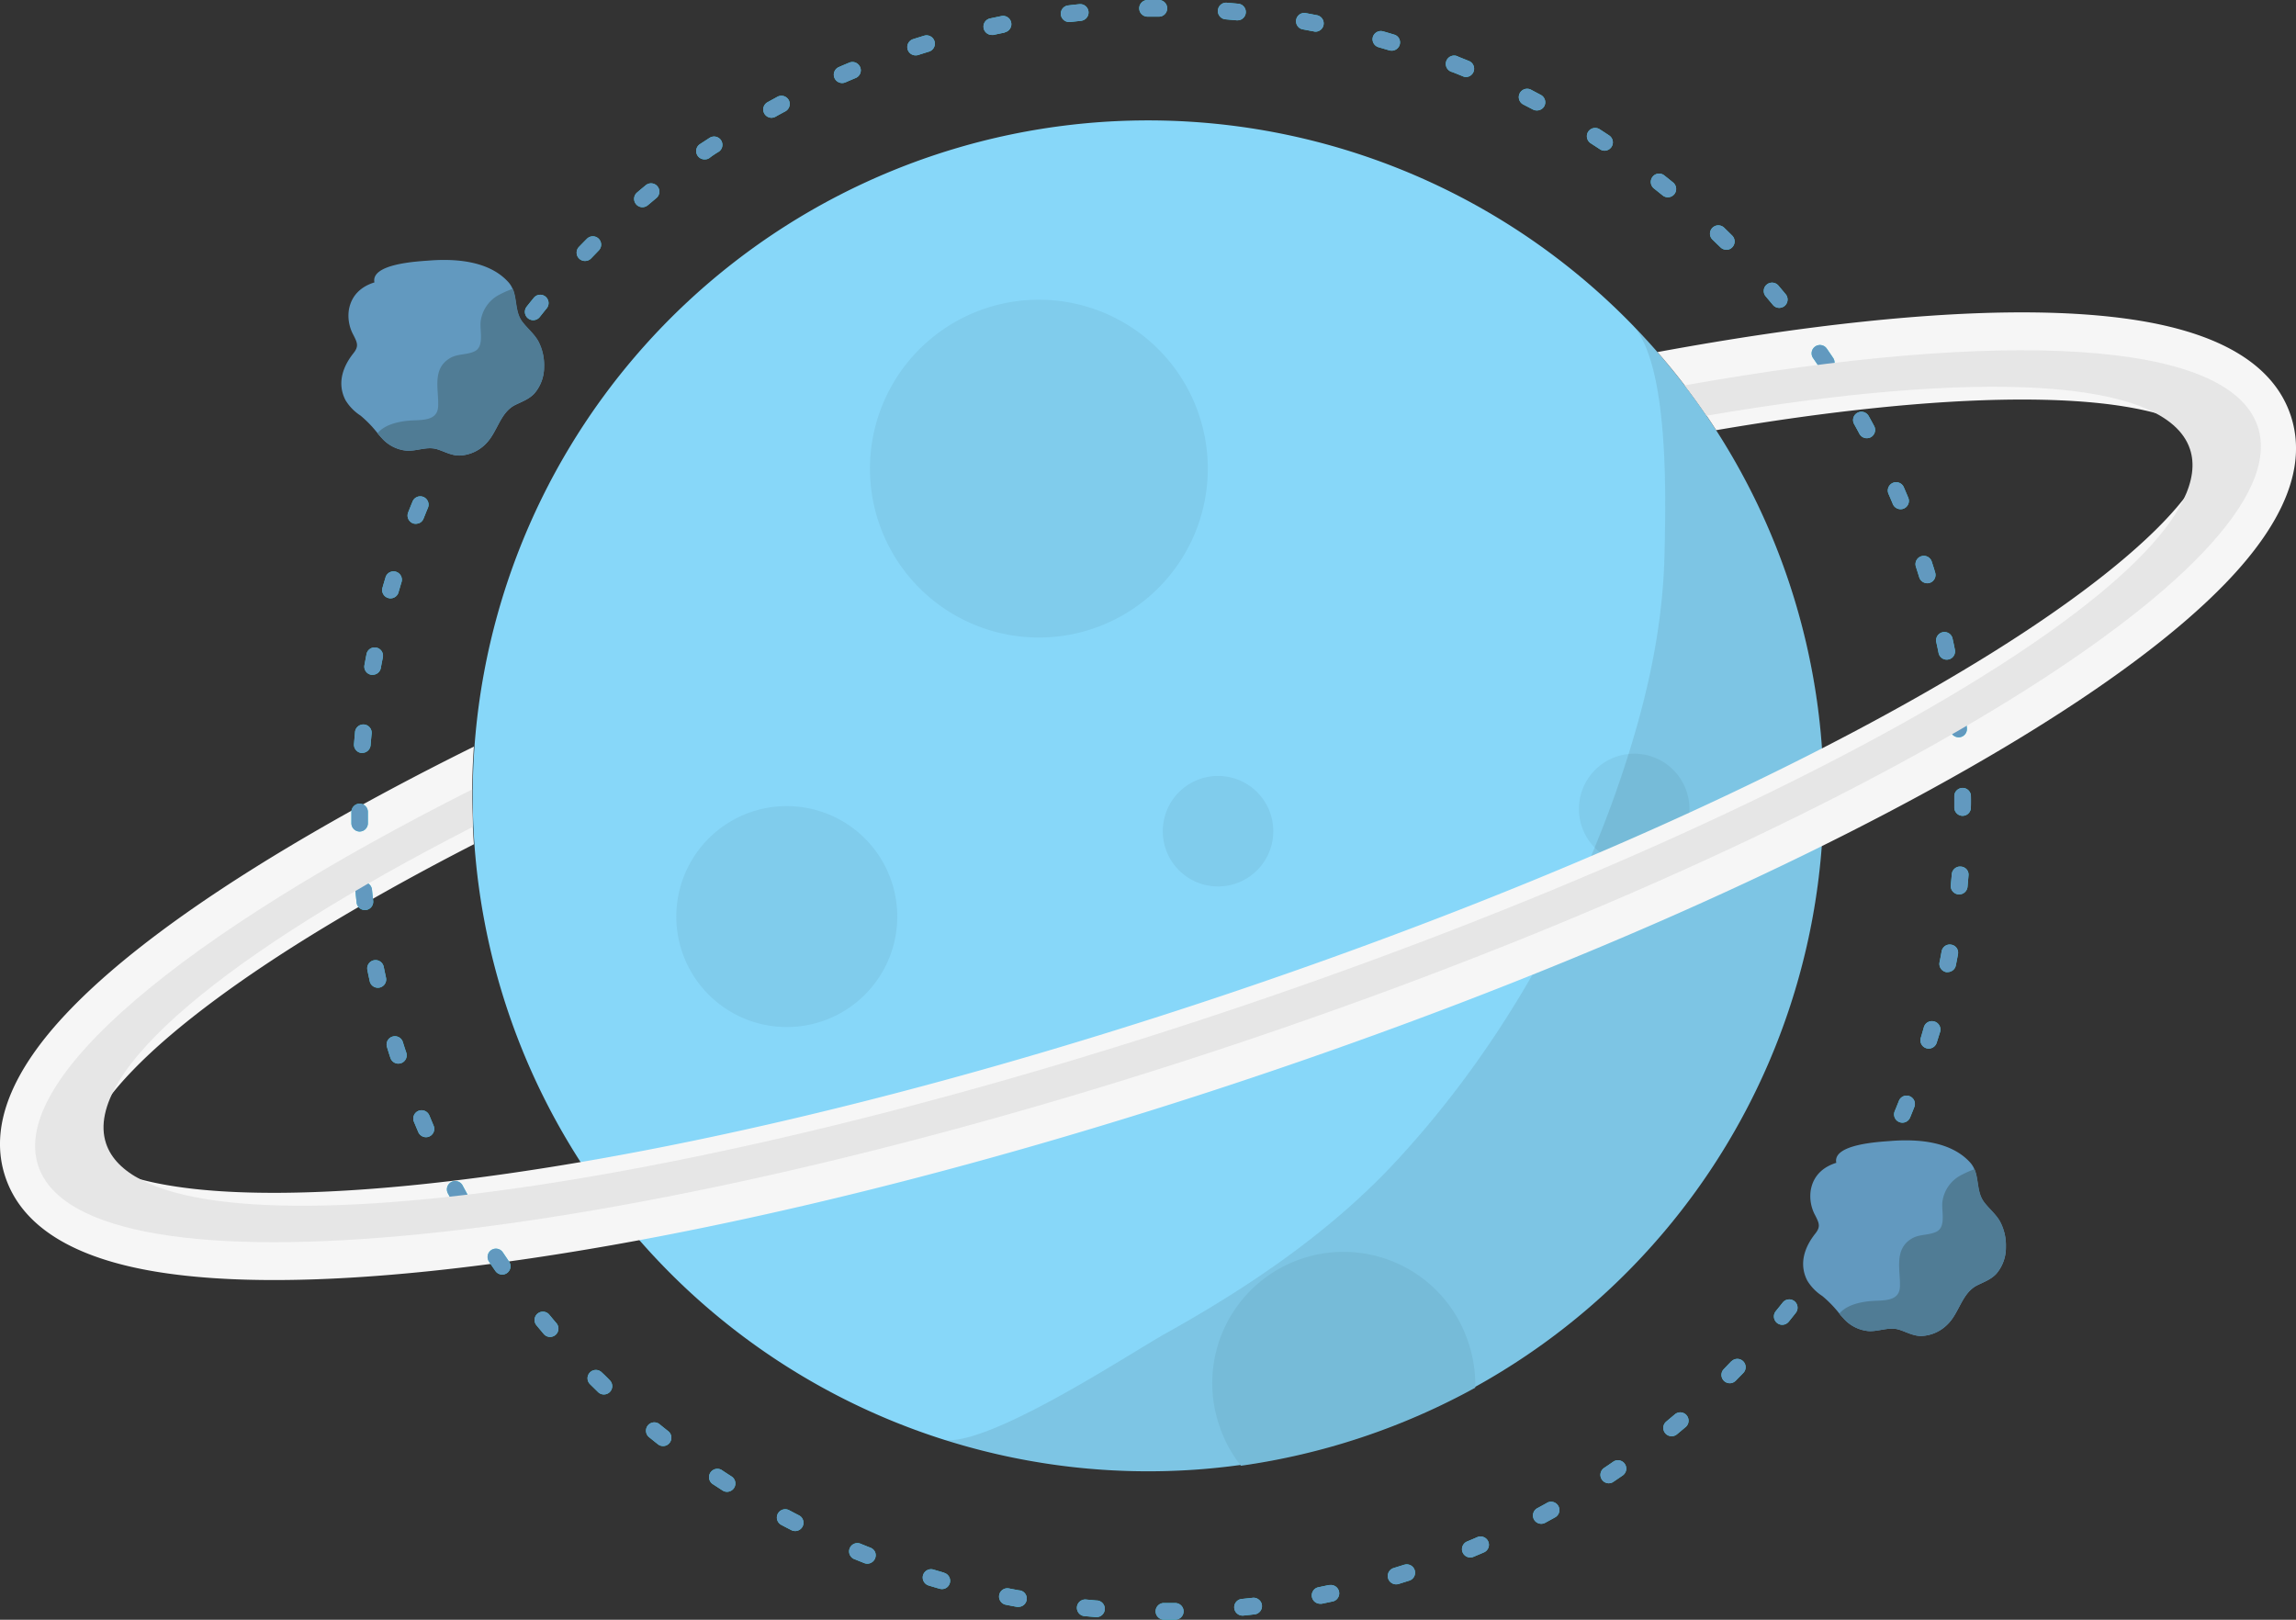<svg id="Ebene_1" data-name="Ebene 1" xmlns="http://www.w3.org/2000/svg" viewBox="0 0 600 423.29"><rect x="0" y="0" width="600" height="423.29" fill="#333333" stroke="none"/><path d="M467.54,240.61a176.52,176.52,0,1,1-41.11-67.51A176.66,176.66,0,0,1,467.54,240.61Z" transform="translate(0 -88.35)" style="fill:#87d7f9"/><path d="M440.75,295.19a14.44,14.44,0,1,1-18.26-9.13A14.43,14.43,0,0,1,440.75,295.19Z" transform="translate(0 -88.35)" style="fill:#80ccec"/><path d="M313.36,196.86a44.14,44.14,0,1,1-55.83-27.92A44.14,44.14,0,0,1,313.36,196.86Z" transform="translate(0 -88.35)" style="fill:#80ccec"/><path d="M233,318.76a28.87,28.87,0,1,1-36.52-18.27A28.88,28.88,0,0,1,233,318.76Z" transform="translate(0 -88.35)" style="fill:#80ccec"/><path d="M332,301a14.44,14.44,0,1,1-18.26-9.13A14.44,14.44,0,0,1,332,301Z" transform="translate(0 -88.35)" style="fill:#80ccec"/><path d="M383.75,439.29A34.46,34.46,0,0,1,385.51,451a178.53,178.53,0,0,1-61.22,20.39,33.88,33.88,0,0,1-5.62-10.4,34.3,34.3,0,1,1,65.08-21.68Z" transform="translate(0 -88.35)" style="fill:#80ccec"/><path d="M467.54,240.61a176.56,176.56,0,0,1-222,223.81c10.73,3.49,49.59-22.31,59.14-27.63,21.81-12.16,43-26.49,60.08-44.88,27.81-30,48.23-66.77,60.58-105.72,5.54-17.49,9.28-35,9.65-53.4.27-13.44,1.36-49.53-8.57-59.69A175.76,175.76,0,0,1,467.54,240.61Z" transform="translate(0 -88.35)" style="fill:#202020;opacity:0.1"/><path d="M558.75,172.09c-18-2.89-42-2.81-71.4.27-16.86,1.76-35,4.46-54.21,8a173.77,173.77,0,0,1,15.34,20.41c14.46-2.47,28.26-4.41,41.24-5.76,27-2.83,49.61-3,65.42-.43,14.56,2.34,20.88,6.61,21.86,9.55s-1.51,10.15-11.76,20.76c-11.12,11.52-29.31,25-52.61,38.89-49.67,29.71-118.94,60-195.06,85.39s-149.73,42.64-207.29,48.66c-27,2.83-49.61,3-65.41.43C30.3,395.93,24,391.66,23,388.71S24.51,378.56,34.76,368c11.12-11.51,29.31-25,52.61-38.89,11.2-6.7,23.42-13.43,36.47-20.13a176.7,176.7,0,0,1,0-25.52c-17.47,8.65-33.64,17.4-48.2,26.1C50.33,324.67,31.05,339,18.38,352.13,2.8,368.25-2.92,383,1.39,395.91s17.72,21.29,39.86,24.85c18,2.9,42,2.81,71.4-.26,59.16-6.19,134.49-23.84,212.12-49.71s148.51-56.92,199.56-87.44c25.34-15.16,44.62-29.5,57.29-42.62,15.58-16.13,21.3-30.86,17-43.79S580.89,175.66,558.75,172.09Z" transform="translate(0 -88.35)" style="fill:#f6f6f6"/><path d="M208.78,484.36l-1.29-.67-1.27-.67a2.19,2.19,0,0,0-1.66-.16,2.17,2.17,0,0,0-.38,4l1.31.69,1.3.67a2.16,2.16,0,0,0,1,.24,2,2,0,0,0,.69-.11,2.16,2.16,0,0,0,1.38-2.73A2.12,2.12,0,0,0,208.78,484.36Z" transform="translate(0 -88.35)" style="fill:#34d2df"/><path d="M208.78,484.36l-1.29-.67-1.27-.67a2.19,2.19,0,0,0-1.66-.16,2.17,2.17,0,0,0-.38,4l1.31.69,1.3.67a2.16,2.16,0,0,0,1,.24,2,2,0,0,0,.69-.11,2.16,2.16,0,0,0,1.38-2.73A2.12,2.12,0,0,0,208.78,484.36Z" transform="translate(0 -88.35)" style="fill:#6299bf"/><path d="M187.82,128a2.14,2.14,0,0,0,.92-1.38,2.21,2.21,0,0,0-.33-1.64,2.19,2.19,0,0,0-3-.59L182.94,126a2.17,2.17,0,0,0,1.25,4,2.29,2.29,0,0,0,.68-.1,2.38,2.38,0,0,0,.55-.28C186.21,129,187,128.49,187.82,128Z" transform="translate(0 -88.35)" style="fill:#34d2df"/><path d="M187.82,128a2.14,2.14,0,0,0,.92-1.38,2.21,2.21,0,0,0-.33-1.64,2.19,2.19,0,0,0-3-.59L182.94,126a2.17,2.17,0,0,0,1.25,4,2.29,2.29,0,0,0,.68-.1,2.38,2.38,0,0,0,.55-.28C186.21,129,187,128.49,187.82,128Z" transform="translate(0 -88.35)" style="fill:#6299bf"/><path d="M191.17,474.2c-.81-.52-1.63-1.05-2.43-1.59a2.18,2.18,0,1,0-2.41,3.63l2.49,1.62a2.14,2.14,0,0,0,1.17.35,2,2,0,0,0,.69-.12,2.17,2.17,0,0,0,.49-3.89Z" transform="translate(0 -88.35)" style="fill:#34d2df"/><path d="M191.17,474.2c-.81-.52-1.63-1.05-2.43-1.59a2.18,2.18,0,1,0-2.41,3.63l2.49,1.62a2.14,2.14,0,0,0,1.17.35,2,2,0,0,0,.69-.12,2.17,2.17,0,0,0,.49-3.89Z" transform="translate(0 -88.35)" style="fill:#6299bf"/><path d="M153.58,156.44a2.26,2.26,0,0,0,.88-.55c.67-.7,1.35-1.39,2-2.08a2.17,2.17,0,1,0-3.08-3.06c-.7.7-1.39,1.41-2.08,2.12a2.14,2.14,0,0,0-.61,1.54,2.17,2.17,0,0,0,2.17,2.14,2,2,0,0,0,.69-.11Z" transform="translate(0 -88.35)" style="fill:#34d2df"/><path d="M153.58,156.44a2.26,2.26,0,0,0,.88-.55c.67-.7,1.35-1.39,2-2.08a2.17,2.17,0,1,0-3.08-3.06c-.7.7-1.39,1.41-2.08,2.12a2.14,2.14,0,0,0-.61,1.54,2.17,2.17,0,0,0,2.17,2.14,2,2,0,0,0,.69-.11Z" transform="translate(0 -88.35)" style="fill:#6299bf"/><path d="M157.25,447a2.17,2.17,0,1,0-3.07,3.08l2.12,2.08a2.17,2.17,0,0,0,1.51.61,2.37,2.37,0,0,0,.69-.11h0a2.17,2.17,0,0,0,.82-3.63C158.63,448.31,157.93,447.63,157.25,447Z" transform="translate(0 -88.35)" style="fill:#34d2df"/><path d="M157.25,447a2.17,2.17,0,1,0-3.07,3.08l2.12,2.08a2.17,2.17,0,0,0,1.51.61,2.37,2.37,0,0,0,.69-.11h0a2.17,2.17,0,0,0,.82-3.63C158.63,448.31,157.93,447.63,157.25,447Z" transform="translate(0 -88.35)" style="fill:#6299bf"/><path d="M174.63,462.37c-.76-.6-1.52-1.2-2.27-1.82a2.17,2.17,0,0,0-3.53,1.91,2.14,2.14,0,0,0,.79,1.47c.76.62,1.53,1.24,2.31,1.85a2.15,2.15,0,0,0,1.35.47,2.07,2.07,0,0,0,.69-.11h0a2.13,2.13,0,0,0,1-.71A2.18,2.18,0,0,0,174.63,462.37Z" transform="translate(0 -88.35)" style="fill:#34d2df"/><path d="M174.63,462.37c-.76-.6-1.52-1.2-2.27-1.82a2.17,2.17,0,0,0-3.53,1.91,2.14,2.14,0,0,0,.79,1.47c.76.62,1.53,1.24,2.31,1.85a2.15,2.15,0,0,0,1.35.47,2.07,2.07,0,0,0,.69-.11h0a2.13,2.13,0,0,0,1-.71A2.18,2.18,0,0,0,174.63,462.37Z" transform="translate(0 -88.35)" style="fill:#6299bf"/><path d="M283,93.67a2.18,2.18,0,0,0-.91-4.23c-1,.1-2,.21-2.95.33a2.13,2.13,0,0,0-1.45.8,2.17,2.17,0,0,0,.35,3.06,2.15,2.15,0,0,0,1.35.47l.25,0,2.89-.31A2.46,2.46,0,0,0,283,93.67Z" transform="translate(0 -88.35)" style="fill:#34d2df"/><path d="M283,93.67a2.18,2.18,0,0,0-.91-4.23c-1,.1-2,.21-2.95.33a2.13,2.13,0,0,0-1.45.8,2.17,2.17,0,0,0,.35,3.06,2.15,2.15,0,0,0,1.35.47l.25,0,2.89-.31A2.46,2.46,0,0,0,283,93.67Z" transform="translate(0 -88.35)" style="fill:#6299bf"/><path d="M206.13,114.52a2.2,2.2,0,0,0-2.95-.89l-2.6,1.43a2.17,2.17,0,0,0,1,4.07,2.37,2.37,0,0,0,.69-.11h0a2.43,2.43,0,0,0,.37-.16c.84-.47,1.69-.94,2.55-1.39A2.2,2.2,0,0,0,206.13,114.52Z" transform="translate(0 -88.35)" style="fill:#34d2df"/><path d="M206.13,114.52a2.2,2.2,0,0,0-2.95-.89l-2.6,1.43a2.17,2.17,0,0,0,1,4.07,2.37,2.37,0,0,0,.69-.11h0a2.43,2.43,0,0,0,.37-.16c.84-.47,1.69-.94,2.55-1.39A2.2,2.2,0,0,0,206.13,114.52Z" transform="translate(0 -88.35)" style="fill:#6299bf"/><path d="M242.79,101.83a2.17,2.17,0,0,0-1.32-4.14c-.95.29-1.89.58-2.85.89a2.17,2.17,0,0,0,.69,4.24,2.16,2.16,0,0,0,.66-.1c.92-.3,1.85-.59,2.73-.86Z" transform="translate(0 -88.35)" style="fill:#34d2df"/><path d="M242.79,101.83a2.17,2.17,0,0,0-1.32-4.14c-.95.29-1.89.58-2.85.89a2.17,2.17,0,0,0,.69,4.24,2.16,2.16,0,0,0,.66-.1c.92-.3,1.85-.59,2.73-.86Z" transform="translate(0 -88.35)" style="fill:#6299bf"/><path d="M246.72,499.35l-2.79-.82a2.18,2.18,0,0,0-2.71,1.46,2.18,2.18,0,0,0,1.45,2.7q1.43.44,2.85.84a2.25,2.25,0,0,0,1.29,0h0a2.16,2.16,0,0,0,1.4-1.46,2.17,2.17,0,0,0-1.49-2.69Z" transform="translate(0 -88.35)" style="fill:#34d2df"/><path d="M246.72,499.35l-2.79-.82a2.18,2.18,0,0,0-2.71,1.46,2.18,2.18,0,0,0,1.45,2.7q1.43.44,2.85.84a2.25,2.25,0,0,0,1.29,0h0a2.16,2.16,0,0,0,1.4-1.46,2.17,2.17,0,0,0-1.49-2.69Z" transform="translate(0 -88.35)" style="fill:#6299bf"/><path d="M143.55,431.93a2.17,2.17,0,0,0-3.36,2.76c.63.77,1.27,1.52,1.91,2.28a2.19,2.19,0,0,0,1.65.77,2.09,2.09,0,0,0,.69-.12h0a2.12,2.12,0,0,0,.72-.4,2.17,2.17,0,0,0,.25-3.07C144.78,433.42,144.16,432.67,143.55,431.93Z" transform="translate(0 -88.35)" style="fill:#34d2df"/><path d="M143.55,431.93a2.17,2.17,0,0,0-3.36,2.76c.63.77,1.27,1.52,1.91,2.28a2.19,2.19,0,0,0,1.65.77,2.09,2.09,0,0,0,.69-.12h0a2.12,2.12,0,0,0,.72-.4,2.17,2.17,0,0,0,.25-3.07C144.78,433.42,144.16,432.67,143.55,431.93Z" transform="translate(0 -88.35)" style="fill:#6299bf"/><path d="M262.71,96.76a2.17,2.17,0,0,0-1.13-4.19l-2.9.61a2.18,2.18,0,0,0,.46,4.3,2.59,2.59,0,0,0,.47,0c.94-.21,1.89-.41,2.84-.6Z" transform="translate(0 -88.35)" style="fill:#34d2df"/><path d="M262.71,96.76a2.17,2.17,0,0,0-1.13-4.19l-2.9.61a2.18,2.18,0,0,0,.46,4.3,2.59,2.59,0,0,0,.47,0c.94-.21,1.89-.41,2.84-.6Z" transform="translate(0 -88.35)" style="fill:#6299bf"/><path d="M227.45,492.81c-.9-.35-1.8-.72-2.69-1.08a2.17,2.17,0,0,0-1.66,4l2.76,1.11a2.15,2.15,0,0,0,.8.15,2.25,2.25,0,0,0,.68-.11,2.21,2.21,0,0,0,1.34-1.27,2.17,2.17,0,0,0,0-1.66A2.2,2.2,0,0,0,227.45,492.81Z" transform="translate(0 -88.35)" style="fill:#34d2df"/><path d="M227.45,492.81c-.9-.35-1.8-.72-2.69-1.08a2.17,2.17,0,0,0-1.66,4l2.76,1.11a2.15,2.15,0,0,0,.8.15,2.25,2.25,0,0,0,.68-.11,2.21,2.21,0,0,0,1.34-1.27,2.17,2.17,0,0,0,0-1.66A2.2,2.2,0,0,0,227.45,492.81Z" transform="translate(0 -88.35)" style="fill:#6299bf"/><path d="M224.78,107.56a2.17,2.17,0,0,0,0-1.66,2.23,2.23,0,0,0-1.18-1.18,2.13,2.13,0,0,0-1.66,0c-.92.38-1.83.76-2.73,1.16a2.17,2.17,0,0,0-1.14,2.85,2.18,2.18,0,0,0,2,1.32,2.09,2.09,0,0,0,.69-.12l.18-.06c.89-.39,1.78-.77,2.68-1.14A2.15,2.15,0,0,0,224.78,107.56Z" transform="translate(0 -88.35)" style="fill:#34d2df"/><path d="M224.78,107.56a2.17,2.17,0,0,0,0-1.66,2.23,2.23,0,0,0-1.18-1.18,2.13,2.13,0,0,0-1.66,0c-.92.38-1.83.76-2.73,1.16a2.17,2.17,0,0,0-1.14,2.85,2.18,2.18,0,0,0,2,1.32,2.09,2.09,0,0,0,.69-.12l.18-.06c.89-.39,1.78-.77,2.68-1.14A2.15,2.15,0,0,0,224.78,107.56Z" transform="translate(0 -88.35)" style="fill:#6299bf"/><path d="M171.52,140.11a2.17,2.17,0,1,0-2.77-3.35c-.76.63-1.52,1.26-2.27,1.9a2.18,2.18,0,0,0-.25,3.07,2.17,2.17,0,0,0,1.65.77,2.09,2.09,0,0,0,.69-.12h0a2.12,2.12,0,0,0,.72-.4Z" transform="translate(0 -88.35)" style="fill:#34d2df"/><path d="M171.52,140.11a2.17,2.17,0,1,0-2.77-3.35c-.76.63-1.52,1.26-2.27,1.9a2.18,2.18,0,0,0-.25,3.07,2.17,2.17,0,0,0,1.65.77,2.09,2.09,0,0,0,.69-.12h0a2.12,2.12,0,0,0,.72-.4Z" transform="translate(0 -88.35)" style="fill:#6299bf"/><path d="M94,305.66a2.76,2.76,0,0,0,.65-.11,2.18,2.18,0,0,0,1.49-2.1q0-1.45,0-2.91A2.18,2.18,0,0,0,94,298.37h0a2.18,2.18,0,0,0-2.17,2.18q0,1.49,0,3A2.18,2.18,0,0,0,94,305.66Z" transform="translate(0 -88.35)" style="fill:#34d2df"/><path d="M94,305.66a2.76,2.76,0,0,0,.65-.11,2.18,2.18,0,0,0,1.49-2.1q0-1.45,0-2.91A2.18,2.18,0,0,0,94,298.37h0a2.18,2.18,0,0,0-2.17,2.18q0,1.49,0,3A2.18,2.18,0,0,0,94,305.66Z" transform="translate(0 -88.35)" style="fill:#6299bf"/><path d="M94.5,285.1h.18a2.25,2.25,0,0,0,.68-.11,2.18,2.18,0,0,0,1.48-1.89c.08-1,.17-1.93.26-2.89a2.18,2.18,0,1,0-4.33-.42c-.09,1-.18,2-.26,3a2.17,2.17,0,0,0,2,2.34Z" transform="translate(0 -88.35)" style="fill:#34d2df"/><path d="M94.5,285.1h.18a2.25,2.25,0,0,0,.68-.11,2.18,2.18,0,0,0,1.48-1.89c.08-1,.17-1.93.26-2.89a2.18,2.18,0,1,0-4.33-.42c-.09,1-.18,2-.26,3a2.17,2.17,0,0,0,2,2.34Z" transform="translate(0 -88.35)" style="fill:#6299bf"/><path d="M97,264.69a1.75,1.75,0,0,0,.4,0,2.25,2.25,0,0,0,.68-.11A2.15,2.15,0,0,0,99.5,263c.18-1,.36-1.91.55-2.86a2.17,2.17,0,0,0-1.72-2.55,2.16,2.16,0,0,0-2.55,1.71c-.19,1-.37,1.94-.55,2.92A2.16,2.16,0,0,0,97,264.69Z" transform="translate(0 -88.35)" style="fill:#34d2df"/><path d="M97,264.69a1.75,1.75,0,0,0,.4,0,2.25,2.25,0,0,0,.68-.11A2.15,2.15,0,0,0,99.5,263c.18-1,.36-1.91.55-2.86a2.17,2.17,0,0,0-1.72-2.55,2.16,2.16,0,0,0-2.55,1.71c-.19,1-.37,1.94-.55,2.92A2.16,2.16,0,0,0,97,264.69Z" transform="translate(0 -88.35)" style="fill:#6299bf"/><path d="M97.52,323.75c-.11-1-.21-1.93-.31-2.9a2.18,2.18,0,0,0-2.38-1.94,2.18,2.18,0,0,0-1.47.79,2.13,2.13,0,0,0-.48,1.59c.1,1,.21,2,.32,3A2.2,2.2,0,0,0,94,325.7a2.15,2.15,0,0,0,1.35.47h.25a2.16,2.16,0,0,0,.44-.1A2.19,2.19,0,0,0,97.52,323.75Z" transform="translate(0 -88.35)" style="fill:#34d2df"/><path d="M97.52,323.75c-.11-1-.21-1.93-.31-2.9a2.18,2.18,0,0,0-2.38-1.94,2.18,2.18,0,0,0-1.47.79,2.13,2.13,0,0,0-.48,1.59c.1,1,.21,2,.32,3A2.2,2.2,0,0,0,94,325.7a2.15,2.15,0,0,0,1.35.47h.25a2.16,2.16,0,0,0,.44-.1A2.19,2.19,0,0,0,97.52,323.75Z" transform="translate(0 -88.35)" style="fill:#6299bf"/><path d="M140.05,171.9a2.2,2.2,0,0,0,1-.71c.6-.76,1.2-1.51,1.82-2.27a2.17,2.17,0,0,0,.47-1.59,2.18,2.18,0,0,0-2.38-1.94,2.14,2.14,0,0,0-1.46.79q-.95,1.15-1.86,2.31a2.18,2.18,0,0,0,.35,3.06,2.24,2.24,0,0,0,1.35.47,2.09,2.09,0,0,0,.69-.12Z" transform="translate(0 -88.35)" style="fill:#34d2df"/><path d="M140.05,171.9a2.2,2.2,0,0,0,1-.71c.6-.76,1.2-1.51,1.82-2.27a2.17,2.17,0,0,0,.47-1.59,2.18,2.18,0,0,0-2.38-1.94,2.14,2.14,0,0,0-1.46.79q-.95,1.15-1.86,2.31a2.18,2.18,0,0,0,.35,3.06,2.24,2.24,0,0,0,1.35.47,2.09,2.09,0,0,0,.69-.12Z" transform="translate(0 -88.35)" style="fill:#6299bf"/><path d="M509.35,276.18c.11,1,.22,1.92.32,2.89a2.17,2.17,0,0,0,2.16,1.95h.23a2.52,2.52,0,0,0,.46-.1h0a2.17,2.17,0,0,0,1.47-2.28c-.1-1-.2-2-.32-3a2.14,2.14,0,0,0-.81-1.45,2.21,2.21,0,0,0-1.6-.46A2.18,2.18,0,0,0,509.35,276.18Z" transform="translate(0 -88.35)" style="fill:#34d2df"/><path d="M509.35,276.18c.11,1,.22,1.92.32,2.89a2.17,2.17,0,0,0,2.16,1.95h.23a2.52,2.52,0,0,0,.46-.1h0a2.17,2.17,0,0,0,1.47-2.28c-.1-1-.2-2-.32-3a2.14,2.14,0,0,0-.81-1.45,2.21,2.21,0,0,0-1.6-.46A2.18,2.18,0,0,0,509.35,276.18Z" transform="translate(0 -88.35)" style="fill:#6299bf"/><path d="M101.45,244.63a2,2,0,0,0,.6.09,2.25,2.25,0,0,0,.68-.11h0a2.15,2.15,0,0,0,1.41-1.46l.09-.33c.24-.82.48-1.64.73-2.46a2.18,2.18,0,0,0-4.17-1.25c-.25.83-.5,1.67-.74,2.51l-.1.34a2.16,2.16,0,0,0,.2,1.65A2.13,2.13,0,0,0,101.45,244.63Z" transform="translate(0 -88.35)" style="fill:#34d2df"/><path d="M101.45,244.63a2,2,0,0,0,.6.09,2.25,2.25,0,0,0,.68-.11h0a2.15,2.15,0,0,0,1.41-1.46l.09-.33c.24-.82.48-1.64.73-2.46a2.18,2.18,0,0,0-4.17-1.25c-.25.83-.5,1.67-.74,2.51l-.1.34a2.16,2.16,0,0,0,.2,1.65A2.13,2.13,0,0,0,101.45,244.63Z" transform="translate(0 -88.35)" style="fill:#6299bf"/><path d="M506.6,259a2.19,2.19,0,0,0,.93,1.38,2.22,2.22,0,0,0,1.2.36,2.28,2.28,0,0,0,.44-.05l.25-.06h0a2.17,2.17,0,0,0,1.44-2.49c-.19-1-.4-1.94-.61-2.91a2.16,2.16,0,0,0-.95-1.37,2.18,2.18,0,0,0-3.3,2.3Q506.31,257.53,506.6,259Z" transform="translate(0 -88.35)" style="fill:#34d2df"/><path d="M506.6,259a2.19,2.19,0,0,0,.93,1.38,2.22,2.22,0,0,0,1.2.36,2.28,2.28,0,0,0,.44-.05l.25-.06h0a2.17,2.17,0,0,0,1.44-2.49c-.19-1-.4-1.94-.61-2.91a2.16,2.16,0,0,0-.95-1.37,2.18,2.18,0,0,0-3.3,2.3Q506.31,257.53,506.6,259Z" transform="translate(0 -88.35)" style="fill:#6299bf"/><path d="M100.27,341a2.17,2.17,0,0,0-2.56-1.7,2.16,2.16,0,0,0-1.7,2.56c.19,1,.4,1.94.61,2.91a2.16,2.16,0,0,0,.95,1.37,2.13,2.13,0,0,0,1.17.34,1.8,1.8,0,0,0,.46-.05.86.86,0,0,0,.23-.06,2.17,2.17,0,0,0,1.44-2.52Q100.56,342.4,100.27,341Z" transform="translate(0 -88.35)" style="fill:#34d2df"/><path d="M100.27,341a2.17,2.17,0,0,0-2.56-1.7,2.16,2.16,0,0,0-1.7,2.56c.19,1,.4,1.94.61,2.91a2.16,2.16,0,0,0,.95,1.37,2.13,2.13,0,0,0,1.17.34,1.8,1.8,0,0,0,.46-.05.86.86,0,0,0,.23-.06,2.17,2.17,0,0,0,1.44-2.52Q100.56,342.4,100.27,341Z" transform="translate(0 -88.35)" style="fill:#6299bf"/><path d="M120.92,398.21a2.18,2.18,0,1,0-3.84,2.06l1.42,2.6a2.2,2.2,0,0,0,1.9,1.12,2.09,2.09,0,0,0,.69-.12h0a1.73,1.73,0,0,0,.37-.16,2.1,2.1,0,0,0,1-1.3,2.15,2.15,0,0,0-.18-1.65C121.84,399.91,121.37,399.06,120.92,398.21Z" transform="translate(0 -88.35)" style="fill:#34d2df"/><path d="M120.92,398.21a2.18,2.18,0,1,0-3.84,2.06l1.42,2.6a2.2,2.2,0,0,0,1.9,1.12,2.09,2.09,0,0,0,.69-.12h0a1.73,1.73,0,0,0,.37-.16,2.1,2.1,0,0,0,1-1.3,2.15,2.15,0,0,0-.18-1.65C121.84,399.91,121.37,399.06,120.92,398.21Z" transform="translate(0 -88.35)" style="fill:#6299bf"/><path d="M128.1,188.62a2.19,2.19,0,0,0,1.14-.89q.78-1.22,1.59-2.43a2.17,2.17,0,0,0-2.25-3.33,2.11,2.11,0,0,0-1.38.93l-1.62,2.48a2.2,2.2,0,0,0-.3,1.64,2.19,2.19,0,0,0,2.13,1.71,2.07,2.07,0,0,0,.69-.11Z" transform="translate(0 -88.35)" style="fill:#34d2df"/><path d="M128.1,188.62a2.19,2.19,0,0,0,1.14-.89q.78-1.22,1.59-2.43a2.17,2.17,0,0,0-2.25-3.33,2.11,2.11,0,0,0-1.38.93l-1.62,2.48a2.2,2.2,0,0,0-.3,1.64,2.19,2.19,0,0,0,2.13,1.71,2.07,2.07,0,0,0,.69-.11Z" transform="translate(0 -88.35)" style="fill:#6299bf"/><path d="M131.4,415.63a2.17,2.17,0,1,0-3.61,2.42c.55.82,1.1,1.64,1.67,2.45a2.17,2.17,0,0,0,1.79.94,2.25,2.25,0,0,0,.68-.11h0a2.38,2.38,0,0,0,.55-.28,2.17,2.17,0,0,0,.55-3Z" transform="translate(0 -88.35)" style="fill:#34d2df"/><path d="M131.4,415.63a2.17,2.17,0,1,0-3.61,2.42c.55.82,1.1,1.64,1.67,2.45a2.17,2.17,0,0,0,1.79.94,2.25,2.25,0,0,0,.68-.11h0a2.38,2.38,0,0,0,.55-.28,2.17,2.17,0,0,0,.55-3Z" transform="translate(0 -88.35)" style="fill:#6299bf"/><path d="M117.83,206.42a2.17,2.17,0,0,0,1.25-1.07c.44-.86.89-1.72,1.34-2.57a2.17,2.17,0,0,0-.9-2.94,2.18,2.18,0,0,0-2.94.9c-.46.87-.92,1.75-1.37,2.63a2.17,2.17,0,0,0,1.93,3.17A2.09,2.09,0,0,0,117.83,206.42Z" transform="translate(0 -88.35)" style="fill:#34d2df"/><path d="M117.83,206.42a2.17,2.17,0,0,0,1.25-1.07c.44-.86.89-1.72,1.34-2.57a2.17,2.17,0,0,0-.9-2.94,2.18,2.18,0,0,0-2.94.9c-.46.87-.92,1.75-1.37,2.63a2.17,2.17,0,0,0,1.93,3.17A2.09,2.09,0,0,0,117.83,206.42Z" transform="translate(0 -88.35)" style="fill:#6299bf"/><path d="M109.35,225.14h0a2.13,2.13,0,0,0,1.33-1.26c.36-.9.72-1.8,1.09-2.69a2.17,2.17,0,1,0-4-1.66c-.38.91-.75,1.83-1.11,2.75a2.18,2.18,0,0,0,1.22,2.82,2.06,2.06,0,0,0,1.49,0Z" transform="translate(0 -88.35)" style="fill:#34d2df"/><path d="M109.35,225.14h0a2.13,2.13,0,0,0,1.33-1.26c.36-.9.72-1.8,1.09-2.69a2.17,2.17,0,1,0-4-1.66c-.38.91-.75,1.83-1.11,2.75a2.18,2.18,0,0,0,1.22,2.82,2.06,2.06,0,0,0,1.49,0Z" transform="translate(0 -88.35)" style="fill:#6299bf"/><path d="M105.28,360.69a2.16,2.16,0,0,0-1.06-1.29,2.21,2.21,0,0,0-1.7-.14,2.16,2.16,0,0,0-1.39,2.7c.29,1,.58,1.9.89,2.84a2.19,2.19,0,0,0,1.08,1.27,2,2,0,0,0,1,.24,2.43,2.43,0,0,0,.7-.11h0a2.19,2.19,0,0,0,1.38-2.73C105.86,362.54,105.57,361.62,105.28,360.69Z" transform="translate(0 -88.35)" style="fill:#34d2df"/><path d="M105.28,360.69a2.16,2.16,0,0,0-1.06-1.29,2.21,2.21,0,0,0-1.7-.14,2.16,2.16,0,0,0-1.39,2.7c.29,1,.58,1.9.89,2.84a2.19,2.19,0,0,0,1.08,1.27,2,2,0,0,0,1,.24,2.43,2.43,0,0,0,.7-.11h0a2.19,2.19,0,0,0,1.38-2.73C105.86,362.54,105.57,361.62,105.28,360.69Z" transform="translate(0 -88.35)" style="fill:#6299bf"/><path d="M112.19,379.84a2.18,2.18,0,0,0-1.19-1.18,2.13,2.13,0,0,0-1.66,0,2.15,2.15,0,0,0-1.17,1.18,2.13,2.13,0,0,0,0,1.66c.38.91.76,1.82,1.15,2.73a2.21,2.21,0,0,0,2,1.31,2.3,2.3,0,0,0,.68-.11l.17-.07a2.17,2.17,0,0,0,1.13-2.86C112.94,381.63,112.56,380.73,112.19,379.84Z" transform="translate(0 -88.35)" style="fill:#34d2df"/><path d="M112.19,379.84a2.18,2.18,0,0,0-1.19-1.18,2.13,2.13,0,0,0-1.66,0,2.15,2.15,0,0,0-1.17,1.18,2.13,2.13,0,0,0,0,1.66c.38.91.76,1.82,1.15,2.73a2.21,2.21,0,0,0,2,1.31,2.3,2.3,0,0,0,.68-.11l.17-.07a2.17,2.17,0,0,0,1.13-2.86C112.94,381.63,112.56,380.73,112.19,379.84Z" transform="translate(0 -88.35)" style="fill:#6299bf"/><path d="M266.53,504c-1-.17-1.91-.36-2.86-.54a2.17,2.17,0,0,0-.84,4.26c1,.2,1.94.38,2.92.56l.39,0a2.25,2.25,0,0,0,.68-.11h0a2.17,2.17,0,0,0-.29-4.2Z" transform="translate(0 -88.35)" style="fill:#34d2df"/><path d="M266.53,504c-1-.17-1.91-.36-2.86-.54a2.17,2.17,0,0,0-.84,4.26c1,.2,1.94.38,2.92.56l.39,0a2.25,2.25,0,0,0,.68-.11h0a2.17,2.17,0,0,0-.29-4.2Z" transform="translate(0 -88.35)" style="fill:#6299bf"/><path d="M468.92,428.39a2.18,2.18,0,0,0-3.05.36c-.6.76-1.21,1.51-1.82,2.26a2.19,2.19,0,0,0,.32,3.06,2.15,2.15,0,0,0,1.37.49,2.37,2.37,0,0,0,.69-.11h0a2.32,2.32,0,0,0,1-.69c.62-.77,1.24-1.54,1.85-2.32A2.18,2.18,0,0,0,468.92,428.39Z" transform="translate(0 -88.35)" style="fill:#34d2df"/><path d="M468.92,428.39a2.18,2.18,0,0,0-3.05.36c-.6.76-1.21,1.51-1.82,2.26a2.19,2.19,0,0,0,.32,3.06,2.15,2.15,0,0,0,1.37.49,2.37,2.37,0,0,0,.69-.11h0a2.32,2.32,0,0,0,1-.69c.62-.77,1.24-1.54,1.85-2.32A2.18,2.18,0,0,0,468.92,428.39Z" transform="translate(0 -88.35)" style="fill:#6299bf"/><path d="M477.25,185.27a2.37,2.37,0,0,0,.69-.11,2.3,2.3,0,0,0,.52-.26,2.18,2.18,0,0,0,.59-3c-.55-.82-1.11-1.64-1.67-2.45a2.17,2.17,0,1,0-3.57,2.48c.55.79,1.09,1.59,1.63,2.4A2.2,2.2,0,0,0,477.25,185.27Z" transform="translate(0 -88.35)" style="fill:#34d2df"/><path d="M477.25,185.27a2.37,2.37,0,0,0,.69-.11,2.3,2.3,0,0,0,.52-.26,2.18,2.18,0,0,0,.59-3c-.55-.82-1.11-1.64-1.67-2.45a2.17,2.17,0,1,0-3.57,2.48c.55.79,1.09,1.59,1.63,2.4A2.2,2.2,0,0,0,477.25,185.27Z" transform="translate(0 -88.35)" style="fill:#6299bf"/><path d="M480.69,411.55a2.16,2.16,0,0,0-3,.65c-.52.82-1.06,1.63-1.59,2.44a2.17,2.17,0,0,0,1.81,3.37,2.31,2.31,0,0,0,.69-.11,2.25,2.25,0,0,0,1.13-.86l1.62-2.49a2.18,2.18,0,0,0-.66-3Z" transform="translate(0 -88.35)" style="fill:#34d2df"/><path d="M480.69,411.55a2.16,2.16,0,0,0-3,.65c-.52.82-1.06,1.63-1.59,2.44a2.17,2.17,0,0,0,1.81,3.37,2.31,2.31,0,0,0,.69-.11,2.25,2.25,0,0,0,1.13-.86l1.62-2.49a2.18,2.18,0,0,0-.66-3Z" transform="translate(0 -88.35)" style="fill:#6299bf"/><path d="M487.85,202.87a2.3,2.3,0,0,0,.68-.11h0a2.44,2.44,0,0,0,.34-.14,2.21,2.21,0,0,0,1.05-1.29,2.13,2.13,0,0,0-.17-1.66c-.46-.87-.94-1.73-1.42-2.6a2.18,2.18,0,0,0-2.95-.84,2.16,2.16,0,0,0-.85,2.95c.47.85.94,1.7,1.39,2.55A2.18,2.18,0,0,0,487.85,202.87Z" transform="translate(0 -88.35)" style="fill:#34d2df"/><path d="M487.85,202.87a2.3,2.3,0,0,0,.68-.11h0a2.44,2.44,0,0,0,.34-.14,2.21,2.21,0,0,0,1.05-1.29,2.13,2.13,0,0,0-.17-1.66c-.46-.87-.94-1.73-1.42-2.6a2.18,2.18,0,0,0-2.95-.84,2.16,2.16,0,0,0-.85,2.95c.47.85.94,1.7,1.39,2.55A2.18,2.18,0,0,0,487.85,202.87Z" transform="translate(0 -88.35)" style="fill:#6299bf"/><path d="M490.77,393.64a2.17,2.17,0,0,0-2.93.94c-.44.86-.89,1.72-1.34,2.58a2.18,2.18,0,0,0,1.92,3.19,2.25,2.25,0,0,0,.68-.11,2.18,2.18,0,0,0,1.24-1.05c.46-.87.92-1.75,1.37-2.63a2.18,2.18,0,0,0-.94-2.92Z" transform="translate(0 -88.35)" style="fill:#34d2df"/><path d="M490.77,393.64a2.17,2.17,0,0,0-2.93.94c-.44.86-.89,1.72-1.34,2.58a2.18,2.18,0,0,0,1.92,3.19,2.25,2.25,0,0,0,.68-.11,2.18,2.18,0,0,0,1.24-1.05c.46-.87.92-1.75,1.37-2.63a2.18,2.18,0,0,0-.94-2.92Z" transform="translate(0 -88.35)" style="fill:#6299bf"/><path d="M465.65,168.69h0a2.07,2.07,0,0,0,.7-.38,2.19,2.19,0,0,0,.29-3.07c-.63-.75-1.26-1.51-1.9-2.26a2.17,2.17,0,0,0-3.06-.25,2.11,2.11,0,0,0-.76,1.48,2.15,2.15,0,0,0,.51,1.59l1.86,2.21a2.13,2.13,0,0,0,1.67.8A2.09,2.09,0,0,0,465.65,168.69Z" transform="translate(0 -88.35)" style="fill:#34d2df"/><path d="M465.65,168.69h0a2.07,2.07,0,0,0,.7-.38,2.19,2.19,0,0,0,.29-3.07c-.63-.75-1.26-1.51-1.9-2.26a2.17,2.17,0,0,0-3.06-.25,2.11,2.11,0,0,0-.76,1.48,2.15,2.15,0,0,0,.51,1.59l1.86,2.21a2.13,2.13,0,0,0,1.67.8A2.09,2.09,0,0,0,465.65,168.69Z" transform="translate(0 -88.35)" style="fill:#6299bf"/><path d="M451.81,153.53a2.06,2.06,0,0,0,.85-.54,2.17,2.17,0,0,0,0-3.07c-.7-.7-1.4-1.38-2.11-2.07a2.18,2.18,0,0,0-3.69,1.6,2.16,2.16,0,0,0,.67,1.53c.69.67,1.38,1.34,2.07,2a2.17,2.17,0,0,0,1.53.63A2.37,2.37,0,0,0,451.81,153.53Z" transform="translate(0 -88.35)" style="fill:#34d2df"/><path d="M451.81,153.53a2.06,2.06,0,0,0,.85-.54,2.17,2.17,0,0,0,0-3.07c-.7-.7-1.4-1.38-2.11-2.07a2.18,2.18,0,0,0-3.69,1.6,2.16,2.16,0,0,0,.67,1.53c.69.67,1.38,1.34,2.07,2a2.17,2.17,0,0,0,1.53.63A2.37,2.37,0,0,0,451.81,153.53Z" transform="translate(0 -88.35)" style="fill:#6299bf"/><path d="M452.49,444.05c-.67.7-1.35,1.39-2,2.08a2.17,2.17,0,0,0,1.54,3.7,2,2,0,0,0,.69-.11h0a2.3,2.3,0,0,0,.85-.53l2.07-2.12a2.17,2.17,0,0,0-3.13-3Z" transform="translate(0 -88.35)" style="fill:#34d2df"/><path d="M452.49,444.05c-.67.7-1.35,1.39-2,2.08a2.17,2.17,0,0,0,1.54,3.7,2,2,0,0,0,.69-.11h0a2.3,2.3,0,0,0,.85-.53l2.07-2.12a2.17,2.17,0,0,0-3.13-3Z" transform="translate(0 -88.35)" style="fill:#6299bf"/><path d="M509.92,335.23a2.14,2.14,0,0,0-1.63.34,2.2,2.2,0,0,0-.9,1.4c-.17,1-.35,1.91-.54,2.86a2.19,2.19,0,0,0,1.71,2.56,3,3,0,0,0,.42,0,2,2,0,0,0,.69-.12,2.15,2.15,0,0,0,1.44-1.64c.2-1,.38-1.94.56-2.92a2.17,2.17,0,0,0-.35-1.62A2.14,2.14,0,0,0,509.92,335.23Z" transform="translate(0 -88.35)" style="fill:#34d2df"/><path d="M509.92,335.23a2.14,2.14,0,0,0-1.63.34,2.2,2.2,0,0,0-.9,1.4c-.17,1-.35,1.91-.54,2.86a2.19,2.19,0,0,0,1.71,2.56,3,3,0,0,0,.42,0,2,2,0,0,0,.69-.12,2.15,2.15,0,0,0,1.44-1.64c.2-1,.38-1.94.56-2.92a2.17,2.17,0,0,0-.35-1.62A2.14,2.14,0,0,0,509.92,335.23Z" transform="translate(0 -88.35)" style="fill:#6299bf"/><path d="M496.68,221.42a2,2,0,0,0,.68-.11h0l.14-.05a2.18,2.18,0,0,0,1.17-2.85c-.38-.91-.77-1.82-1.16-2.73a2.17,2.17,0,0,0-4,1.73c.39.89.77,1.78,1.14,2.68A2.19,2.19,0,0,0,496.68,221.42Z" transform="translate(0 -88.35)" style="fill:#34d2df"/><path d="M496.68,221.42a2,2,0,0,0,.68-.11h0l.14-.05a2.18,2.18,0,0,0,1.17-2.85c-.38-.91-.77-1.82-1.16-2.73a2.17,2.17,0,0,0-4,1.73c.39.89.77,1.78,1.14,2.68A2.19,2.19,0,0,0,496.68,221.42Z" transform="translate(0 -88.35)" style="fill:#6299bf"/><path d="M512.39,314.82a2.12,2.12,0,0,0-1.58.51,2.17,2.17,0,0,0-.76,1.48c-.08,1-.17,1.93-.26,2.89a2.18,2.18,0,0,0,2,2.38H512a2.25,2.25,0,0,0,.68-.11,2.18,2.18,0,0,0,1.48-1.86c.09-1,.18-2,.26-3a2.12,2.12,0,0,0-.51-1.58A2.17,2.17,0,0,0,512.39,314.82Z" transform="translate(0 -88.35)" style="fill:#34d2df"/><path d="M512.39,314.82a2.12,2.12,0,0,0-1.58.51,2.17,2.17,0,0,0-.76,1.48c-.08,1-.17,1.93-.26,2.89a2.18,2.18,0,0,0,2,2.38H512a2.25,2.25,0,0,0,.68-.11,2.18,2.18,0,0,0,1.48-1.86c.09-1,.18-2,.26-3a2.12,2.12,0,0,0-.51-1.58A2.17,2.17,0,0,0,512.39,314.82Z" transform="translate(0 -88.35)" style="fill:#6299bf"/><path d="M515.05,296.4a2.17,2.17,0,0,0-2.2-2.14,2.19,2.19,0,0,0-1.53.66,2.14,2.14,0,0,0-.61,1.55l0,2.91a2.17,2.17,0,0,0,.64,1.54,2.14,2.14,0,0,0,1.53.63h0a2.25,2.25,0,0,0,.68-.11,2.16,2.16,0,0,0,1.48-2.07Q515.08,297.89,515.05,296.4Z" transform="translate(0 -88.35)" style="fill:#34d2df"/><path d="M515.05,296.4a2.17,2.17,0,0,0-2.2-2.14,2.19,2.19,0,0,0-1.53.66,2.14,2.14,0,0,0-.61,1.55l0,2.91a2.17,2.17,0,0,0,.64,1.54,2.14,2.14,0,0,0,1.53.63h0a2.25,2.25,0,0,0,.68-.11,2.16,2.16,0,0,0,1.48-2.07Q515.08,297.89,515.05,296.4Z" transform="translate(0 -88.35)" style="fill:#6299bf"/><path d="M439.26,457.45a2.18,2.18,0,0,0-1.58.52l-2.22,1.86a2.17,2.17,0,0,0,1.38,3.85,2.37,2.37,0,0,0,.69-.11h0a2.41,2.41,0,0,0,.7-.39l2.27-1.9a2.18,2.18,0,0,0-1.24-3.83Z" transform="translate(0 -88.35)" style="fill:#34d2df"/><path d="M439.26,457.45a2.18,2.18,0,0,0-1.58.52l-2.22,1.86a2.17,2.17,0,0,0,1.38,3.85,2.37,2.37,0,0,0,.69-.11h0a2.41,2.41,0,0,0,.7-.39l2.27-1.9a2.18,2.18,0,0,0-1.24-3.83Z" transform="translate(0 -88.35)" style="fill:#6299bf"/><path d="M499.05,374.83a2.15,2.15,0,0,0-2.82,1.22c-.36.9-.72,1.8-1.09,2.69a2.16,2.16,0,0,0,2,3,2.07,2.07,0,0,0,.69-.11h0a2.17,2.17,0,0,0,1.32-1.23c.38-.92.75-1.83,1.11-2.76a2.17,2.17,0,0,0-1.22-2.81Z" transform="translate(0 -88.35)" style="fill:#34d2df"/><path d="M499.05,374.83a2.15,2.15,0,0,0-2.82,1.22c-.36.9-.72,1.8-1.09,2.69a2.16,2.16,0,0,0,2,3,2.07,2.07,0,0,0,.69-.11h0a2.17,2.17,0,0,0,1.32-1.23c.38-.92.75-1.83,1.11-2.76a2.17,2.17,0,0,0-1.22-2.81Z" transform="translate(0 -88.35)" style="fill:#6299bf"/><path d="M505.45,355.29a2.18,2.18,0,0,0-2.69,1.49c-.26.94-.54,1.87-.81,2.8a2.17,2.17,0,0,0,1.45,2.71,2.28,2.28,0,0,0,.63.09,2.25,2.25,0,0,0,.68-.11h0a2.21,2.21,0,0,0,1.4-1.44L507,358A2.19,2.19,0,0,0,505.45,355.29Z" transform="translate(0 -88.35)" style="fill:#34d2df"/><path d="M505.45,355.29a2.18,2.18,0,0,0-2.69,1.49c-.26.94-.54,1.87-.81,2.8a2.17,2.17,0,0,0,1.45,2.71,2.28,2.28,0,0,0,.63.09,2.25,2.25,0,0,0,.68-.11h0a2.21,2.21,0,0,0,1.4-1.44L507,358A2.19,2.19,0,0,0,505.45,355.29Z" transform="translate(0 -88.35)" style="fill:#6299bf"/><path d="M502.64,240.52a2.22,2.22,0,0,0,1,.25,2.06,2.06,0,0,0,.68-.11l-.21-.68.21.68h0a2.17,2.17,0,0,0,1.38-2.7c-.29-1-.58-1.9-.89-2.84a2.17,2.17,0,0,0-4.14,1.33c.3.93.59,1.86.88,2.79A2.17,2.17,0,0,0,502.64,240.52Z" transform="translate(0 -88.35)" style="fill:#34d2df"/><path d="M502.64,240.52a2.22,2.22,0,0,0,1,.25,2.06,2.06,0,0,0,.68-.11l-.21-.68.21.68h0a2.17,2.17,0,0,0,1.38-2.7c-.29-1-.58-1.9-.89-2.84a2.17,2.17,0,0,0-4.14,1.33c.3.93.59,1.86.88,2.79A2.17,2.17,0,0,0,502.64,240.52Z" transform="translate(0 -88.35)" style="fill:#6299bf"/><path d="M363.69,101.59a2,2,0,0,0,.68-.11h0a2.16,2.16,0,0,0,1.23-3.09,2.11,2.11,0,0,0-1.29-1q-1.43-.44-2.85-.84A2.18,2.18,0,0,0,358.77,98a2.17,2.17,0,0,0,1.49,2.69l2.8.82A2.23,2.23,0,0,0,363.69,101.59Z" transform="translate(0 -88.35)" style="fill:#34d2df"/><path d="M363.69,101.59a2,2,0,0,0,.68-.11h0a2.16,2.16,0,0,0,1.23-3.09,2.11,2.11,0,0,0-1.29-1q-1.43-.44-2.85-.84A2.18,2.18,0,0,0,358.77,98a2.17,2.17,0,0,0,1.49,2.69l2.8.82A2.23,2.23,0,0,0,363.69,101.59Z" transform="translate(0 -88.35)" style="fill:#6299bf"/><path d="M286.69,506.62l-2.89-.26a2.18,2.18,0,0,0-1.89,3.55,2.15,2.15,0,0,0,1.47.78c1,.1,2,.18,3,.26h.18a2.37,2.37,0,0,0,.69-.11,2.18,2.18,0,0,0-.52-4.23Z" transform="translate(0 -88.35)" style="fill:#34d2df"/><path d="M286.69,506.62l-2.89-.26a2.18,2.18,0,0,0-1.89,3.55,2.15,2.15,0,0,0,1.47.78c1,.1,2,.18,3,.26h.18a2.37,2.37,0,0,0,.69-.11,2.18,2.18,0,0,0-.52-4.23Z" transform="translate(0 -88.35)" style="fill:#6299bf"/><path d="M436.54,139.79a2.23,2.23,0,0,0,1-.69,2.19,2.19,0,0,0-.32-3.06c-.76-.62-1.53-1.24-2.31-1.85a2.14,2.14,0,0,0-1.6-.46,2.18,2.18,0,0,0-1.09,3.87l2.26,1.81a2.15,2.15,0,0,0,1.37.49A2.37,2.37,0,0,0,436.54,139.79Z" transform="translate(0 -88.35)" style="fill:#34d2df"/><path d="M436.54,139.79a2.23,2.23,0,0,0,1-.69,2.19,2.19,0,0,0-.32-3.06c-.76-.62-1.53-1.24-2.31-1.85a2.14,2.14,0,0,0-1.6-.46,2.18,2.18,0,0,0-1.09,3.87l2.26,1.81a2.15,2.15,0,0,0,1.37.49A2.37,2.37,0,0,0,436.54,139.79Z" transform="translate(0 -88.35)" style="fill:#6299bf"/><path d="M347.39,502.55l-2.85.6a2.11,2.11,0,0,0-1.38.93,2.18,2.18,0,0,0,1.81,3.38,2.28,2.28,0,0,0,.44,0l2.91-.61.22-.06h0a2.18,2.18,0,0,0-1.15-4.19Z" transform="translate(0 -88.35)" style="fill:#34d2df"/><path d="M347.39,502.55l-2.85.6a2.11,2.11,0,0,0-1.38.93,2.18,2.18,0,0,0,1.81,3.38,2.28,2.28,0,0,0,.44,0l2.91-.61.22-.06h0a2.18,2.18,0,0,0-1.15-4.19Z" transform="translate(0 -88.35)" style="fill:#6299bf"/><path d="M328.92,506.36a2.13,2.13,0,0,0-1.6-.45l-2.9.31a2.18,2.18,0,0,0,.23,4.34h.22c1-.1,2-.21,3-.33a2.05,2.05,0,0,0,.43-.09,2.18,2.18,0,0,0,1.47-2.32A2.12,2.12,0,0,0,328.92,506.36Z" transform="translate(0 -88.35)" style="fill:#34d2df"/><path d="M328.92,506.36a2.13,2.13,0,0,0-1.6-.45l-2.9.31a2.18,2.18,0,0,0,.23,4.34h.22c1-.1,2-.21,3-.33a2.05,2.05,0,0,0,.43-.09,2.18,2.18,0,0,0,1.47-2.32A2.12,2.12,0,0,0,328.92,506.36Z" transform="translate(0 -88.35)" style="fill:#6299bf"/><path d="M303.55,92.59a2.18,2.18,0,0,0-.69-4.24h0l-3,0a2.19,2.19,0,0,0-1.53.66,2.17,2.17,0,0,0,1.56,3.69h0c1,0,1.94,0,2.92,0A2.25,2.25,0,0,0,303.55,92.59Z" transform="translate(0 -88.35)" style="fill:#34d2df"/><path d="M303.55,92.59a2.18,2.18,0,0,0-.69-4.24h0l-3,0a2.19,2.19,0,0,0-1.53.66,2.17,2.17,0,0,0,1.56,3.69h0c1,0,1.94,0,2.92,0A2.25,2.25,0,0,0,303.55,92.59Z" transform="translate(0 -88.35)" style="fill:#6299bf"/><path d="M323.4,93.66a2.37,2.37,0,0,0,.69-.11,2.18,2.18,0,0,0-.48-4.23l-3-.26a2.16,2.16,0,0,0-2.34,2,2.13,2.13,0,0,0,.51,1.58,2.17,2.17,0,0,0,1.48.76l2.9.26Z" transform="translate(0 -88.35)" style="fill:#34d2df"/><path d="M323.4,93.66a2.37,2.37,0,0,0,.69-.11,2.18,2.18,0,0,0-.48-4.23l-3-.26a2.16,2.16,0,0,0-2.34,2,2.13,2.13,0,0,0,.51,1.58,2.17,2.17,0,0,0,1.48.76l2.9.26Z" transform="translate(0 -88.35)" style="fill:#6299bf"/><path d="M307.06,507.27h0l-2.9,0a2.17,2.17,0,0,0-2.17,2.18,2.19,2.19,0,0,0,2.17,2.17h0l3,0a2.85,2.85,0,0,0,.65-.11h0a2.17,2.17,0,0,0-.69-4.23Z" transform="translate(0 -88.35)" style="fill:#34d2df"/><path d="M307.06,507.27h0l-2.9,0a2.17,2.17,0,0,0-2.17,2.18,2.19,2.19,0,0,0,2.17,2.17h0l3,0a2.85,2.85,0,0,0,.65-.11h0a2.17,2.17,0,0,0-.69-4.23Z" transform="translate(0 -88.35)" style="fill:#6299bf"/><path d="M343.74,96.63a2,2,0,0,0,.68-.11,2.15,2.15,0,0,0,1.45-1.64,2.17,2.17,0,0,0-1.71-2.55l-2.92-.56a2.19,2.19,0,0,0-1.63.35,2.18,2.18,0,0,0-.55,3,2.12,2.12,0,0,0,1.4.9l2.86.54A2,2,0,0,0,343.74,96.63Z" transform="translate(0 -88.35)" style="fill:#34d2df"/><path d="M343.74,96.63a2,2,0,0,0,.68-.11,2.15,2.15,0,0,0,1.45-1.64,2.17,2.17,0,0,0-1.71-2.55l-2.92-.56a2.19,2.19,0,0,0-1.63.35,2.18,2.18,0,0,0-.55,3,2.12,2.12,0,0,0,1.4.9l2.86.54A2,2,0,0,0,343.74,96.63Z" transform="translate(0 -88.35)" style="fill:#6299bf"/><path d="M420,127.61h0a2.22,2.22,0,0,0,1.12-.86,2.17,2.17,0,0,0-.61-3c-.83-.55-1.65-1.09-2.48-1.62a2.17,2.17,0,0,0-3,.65,2.19,2.19,0,0,0,.65,3l2.44,1.59a2.19,2.19,0,0,0,1.89.25Z" transform="translate(0 -88.35)" style="fill:#34d2df"/><path d="M420,127.61h0a2.22,2.22,0,0,0,1.12-.86,2.17,2.17,0,0,0-.61-3c-.83-.55-1.65-1.09-2.48-1.62a2.17,2.17,0,0,0-3,.65,2.19,2.19,0,0,0,.65,3l2.44,1.59a2.19,2.19,0,0,0,1.89.25Z" transform="translate(0 -88.35)" style="fill:#6299bf"/><path d="M404.31,481.08c-.84.47-1.69.94-2.55,1.4a2.17,2.17,0,0,0,1,4.09,2.3,2.3,0,0,0,.68-.11,2.63,2.63,0,0,0,.35-.15l2.6-1.43a2.17,2.17,0,1,0-2.11-3.8Z" transform="translate(0 -88.35)" style="fill:#34d2df"/><path d="M404.31,481.08c-.84.47-1.69.94-2.55,1.4a2.17,2.17,0,0,0,1,4.09,2.3,2.3,0,0,0,.68-.11,2.63,2.63,0,0,0,.35-.15l2.6-1.43a2.17,2.17,0,1,0-2.11-3.8Z" transform="translate(0 -88.35)" style="fill:#6299bf"/><path d="M367,497.25l-2.83.89a2.17,2.17,0,0,0-.33,4,2.17,2.17,0,0,0,1,.25,2.35,2.35,0,0,0,.64-.09l2.82-.89-.19-.69h0l.19.69h0a2.17,2.17,0,0,0-1.35-4.13Z" transform="translate(0 -88.35)" style="fill:#34d2df"/><path d="M367,497.25l-2.83.89a2.17,2.17,0,0,0-.33,4,2.17,2.17,0,0,0,1,.25,2.35,2.35,0,0,0,.64-.09l2.82-.89-.19-.69h0l.19.69h0a2.17,2.17,0,0,0-1.35-4.13Z" transform="translate(0 -88.35)" style="fill:#6299bf"/><path d="M423.2,470a2.15,2.15,0,0,0-1.63.35c-.79.55-1.59,1.09-2.39,1.63a2.18,2.18,0,0,0-.59,3,2.18,2.18,0,0,0,1.8,1,2.37,2.37,0,0,0,.69-.11,2.11,2.11,0,0,0,.52-.26l2.45-1.67a2.22,2.22,0,0,0,.9-1.4A2.19,2.19,0,0,0,423.2,470Z" transform="translate(0 -88.35)" style="fill:#34d2df"/><path d="M423.2,470a2.15,2.15,0,0,0-1.63.35c-.79.55-1.59,1.09-2.39,1.63a2.18,2.18,0,0,0-.59,3,2.18,2.18,0,0,0,1.8,1,2.37,2.37,0,0,0,.69-.11,2.11,2.11,0,0,0,.52-.26l2.45-1.67a2.22,2.22,0,0,0,.9-1.4A2.19,2.19,0,0,0,423.2,470Z" transform="translate(0 -88.35)" style="fill:#6299bf"/><path d="M383.05,108.48a2.37,2.37,0,0,0,.69-.11h0a2.16,2.16,0,0,0,1.32-1.24,2.18,2.18,0,0,0-1.18-2.84l-2.76-1.11a2.18,2.18,0,1,0-1.59,4c.9.35,1.8.72,2.69,1.08A2.2,2.2,0,0,0,383.05,108.48Z" transform="translate(0 -88.35)" style="fill:#34d2df"/><path d="M383.05,108.48a2.37,2.37,0,0,0,.69-.11h0a2.16,2.16,0,0,0,1.32-1.24,2.18,2.18,0,0,0-1.18-2.84l-2.76-1.11a2.18,2.18,0,1,0-1.59,4c.9.35,1.8.72,2.69,1.08A2.2,2.2,0,0,0,383.05,108.48Z" transform="translate(0 -88.35)" style="fill:#6299bf"/><path d="M387.73,490.05a2.13,2.13,0,0,0-1.66,0c-.89.39-1.78.77-2.68,1.14a2.18,2.18,0,0,0-1.17,1.18,2.13,2.13,0,0,0,0,1.66,2.17,2.17,0,0,0,2,1.34,2.06,2.06,0,0,0,.68-.11l.15-.06c.91-.38,1.82-.76,2.73-1.16a2.16,2.16,0,0,0,1.13-2.85A2.14,2.14,0,0,0,387.73,490.05Z" transform="translate(0 -88.35)" style="fill:#34d2df"/><path d="M387.73,490.05a2.13,2.13,0,0,0-1.66,0c-.89.39-1.78.77-2.68,1.14a2.18,2.18,0,0,0-1.17,1.18,2.13,2.13,0,0,0,0,1.66,2.17,2.17,0,0,0,2,1.34,2.06,2.06,0,0,0,.68-.11l.15-.06c.91-.38,1.82-.76,2.73-1.16a2.16,2.16,0,0,0,1.13-2.85A2.14,2.14,0,0,0,387.73,490.05Z" transform="translate(0 -88.35)" style="fill:#6299bf"/><path d="M401.65,117.21a2,2,0,0,0,.68-.11h0a2.14,2.14,0,0,0,1.23-1,2.18,2.18,0,0,0-.9-2.94L400,111.75a2.18,2.18,0,0,0-2,3.87l2.58,1.34A2.14,2.14,0,0,0,401.65,117.21Z" transform="translate(0 -88.35)" style="fill:#34d2df"/><path d="M401.65,117.21a2,2,0,0,0,.68-.11h0a2.14,2.14,0,0,0,1.23-1,2.18,2.18,0,0,0-.9-2.94L400,111.75a2.18,2.18,0,0,0-2,3.87l2.58,1.34A2.14,2.14,0,0,0,401.65,117.21Z" transform="translate(0 -88.35)" style="fill:#6299bf"/><path d="M440.24,189.05q3,3.87,5.73,7.93c70.81-12.11,120.06-10,126.32,8.73,10.44,31.35-103,97.37-253.38,147.47s-280.75,65.3-291.19,34c-6.25-18.77,31.92-50,95.86-82.75-.15-3.27-.22-6.53-.19-9.78C48,332.64,2.37,370.19,10,393.05,22,429,161.54,415,321.72,361.6S602,235.8,590,199.81C582.41,177,523.35,174.29,440.24,189.05Z" transform="translate(0 -88.35)" style="fill:#e6e6e6"/><path d="M142.18,184.18a10.55,10.55,0,0,1-2.54,7c-1.4,1.5-3.19,2.11-5,3-4,2-4.62,7.11-7.7,10.16a10.13,10.13,0,0,1-6.89,3.06c-2.09,0-3.79-1-5.72-1.62-2.69-.86-5.27.48-8,.35a9.87,9.87,0,0,1-6.67-3.42c-.37-.39-.71-.78-1-1.16a30.28,30.28,0,0,0-4.46-4.6,12.54,12.54,0,0,1-3.9-4c-2.28-4.37-.75-8.76,2.07-12.3,1.45-1.82,1-2.73,0-4.73a10.44,10.44,0,0,1-1.2-6.59c.68-3.9,3.31-6.14,6.68-7.18-1-4.88,11.3-5.48,14-5.69,7.08-.58,15.92,0,21,5.62a6,6,0,0,1,1.11,1.78c1.14,2.71.62,6,2.43,8.5,1.35,1.82,3.16,3.21,4.27,5.22A13.27,13.27,0,0,1,142.18,184.18Z" transform="translate(0 -88.35)" style="fill:#6299bf"/><path d="M142.18,184.18a10.55,10.55,0,0,1-2.54,7c-1.4,1.5-3.19,2.11-5,3-4,2-4.62,7.11-7.7,10.16a10.13,10.13,0,0,1-6.89,3.06c-2.09,0-3.79-1-5.72-1.62-2.69-.86-5.27.48-8,.35a9.87,9.87,0,0,1-6.67-3.42c-.37-.39-.71-.78-1-1.16,1.74-2.07,4.9-2.93,7.84-3.24,3.19-.33,7.84.39,8-3.81.19-4.35-1.65-9.66,3-12.5,2-1.26,4.44-.84,6.51-1.83,2.67-1.27,1.27-5.58,1.61-7.93a9.23,9.23,0,0,1,4.31-6.57,24.64,24.64,0,0,1,4.09-1.85c1.14,2.71.62,6,2.43,8.5,1.35,1.82,3.16,3.21,4.27,5.22A13.27,13.27,0,0,1,142.18,184.18Z" transform="translate(0 -88.35)" style="fill:#507c95"/><path d="M524.19,414.21a10.52,10.52,0,0,1-2.53,7.05c-1.41,1.49-3.19,2.1-5,3-4,2.05-4.61,7.12-7.69,10.16a10.21,10.21,0,0,1-6.9,3.07c-2.09,0-3.78-1-5.72-1.63-2.68-.86-5.26.48-8,.35a9.89,9.89,0,0,1-6.68-3.42c-.36-.38-.71-.77-1-1.16a30.7,30.7,0,0,0-4.46-4.59,12.57,12.57,0,0,1-3.91-4c-2.27-4.37-.74-8.77,2.08-12.31,1.44-1.82,1-2.72,0-4.72a10.48,10.48,0,0,1-1.19-6.6c.67-3.89,3.31-6.13,6.68-7.18-1.05-4.88,11.29-5.47,14-5.69,7.08-.58,15.92,0,21,5.63a6,6,0,0,1,1.1,1.77c1.14,2.72.62,6,2.44,8.5,1.34,1.82,3.16,3.21,4.27,5.23A13.25,13.25,0,0,1,524.19,414.21Z" transform="translate(0 -88.35)" style="fill:#6299bf"/><path d="M524.19,414.21a10.52,10.52,0,0,1-2.53,7.05c-1.41,1.49-3.19,2.1-5,3-4,2.05-4.61,7.12-7.69,10.16a10.21,10.21,0,0,1-6.9,3.07c-2.09,0-3.78-1-5.72-1.63-2.68-.86-5.26.48-8,.35a9.89,9.89,0,0,1-6.68-3.42c-.36-.38-.71-.77-1-1.16,1.73-2.07,4.9-2.93,7.83-3.23,3.2-.34,7.84.38,8-3.82s-1.64-9.65,3-12.5c2-1.25,4.44-.84,6.51-1.83,2.67-1.27,1.26-5.58,1.6-7.93a9.19,9.19,0,0,1,4.32-6.56,25,25,0,0,1,4.08-1.86c1.14,2.72.62,6,2.44,8.5,1.34,1.82,3.16,3.21,4.27,5.23A13.25,13.25,0,0,1,524.19,414.21Z" transform="translate(0 -88.35)" style="fill:#507c95"/></svg>